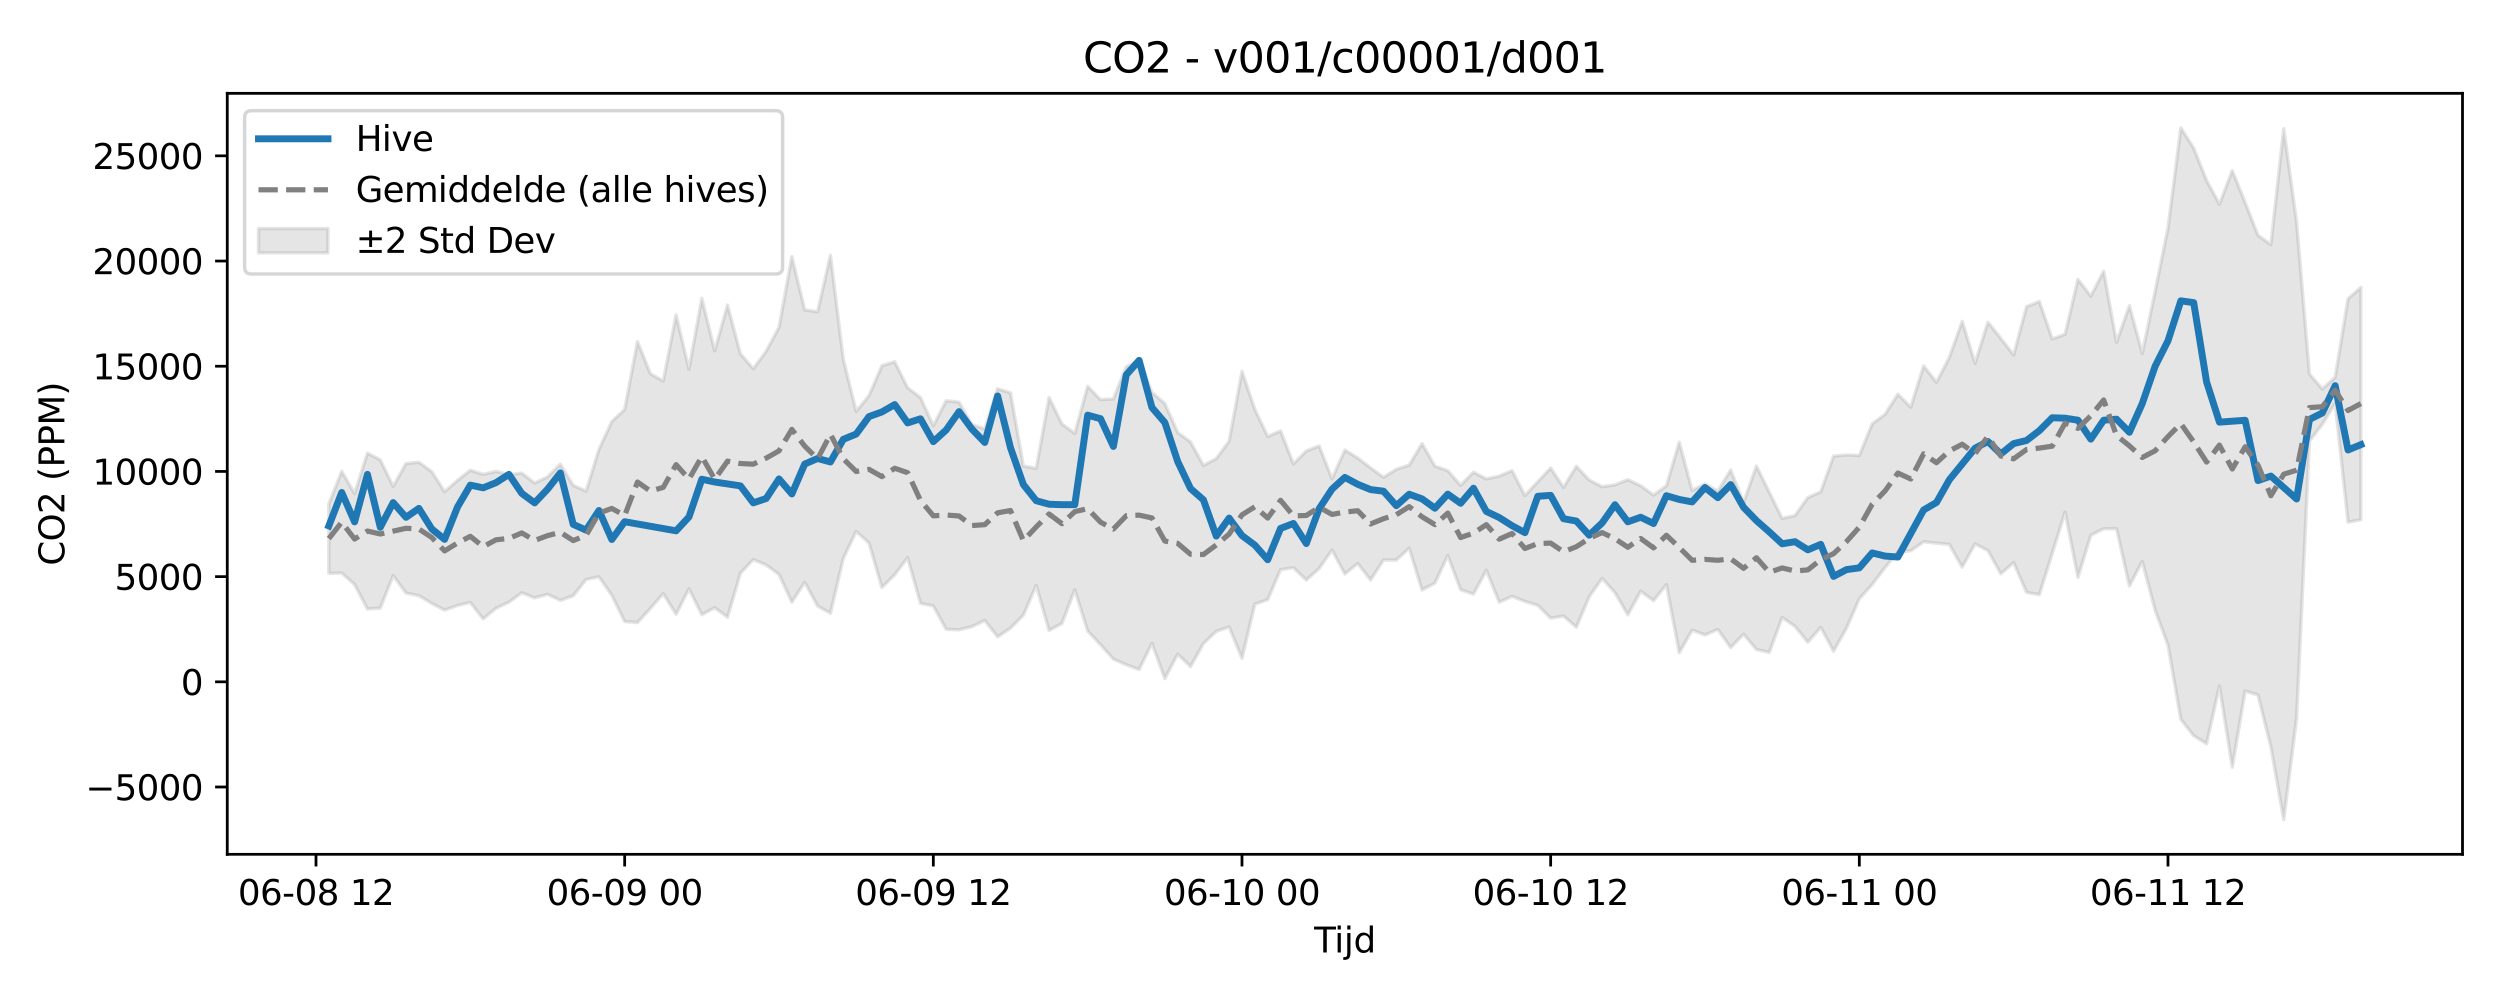 <?xml version="1.0" encoding="utf-8" standalone="no"?>
<!DOCTYPE svg PUBLIC "-//W3C//DTD SVG 1.1//EN"
  "http://www.w3.org/Graphics/SVG/1.1/DTD/svg11.dtd">
<svg xmlns:xlink="http://www.w3.org/1999/xlink" width="720pt" height="288pt" viewBox="0 0 720 288" xmlns="http://www.w3.org/2000/svg" version="1.1">
 <defs>
  <style type="text/css">*{stroke-linejoin: round; stroke-linecap: butt}</style>
 </defs>
 <g id="figure_1">
  <g id="patch_1">
   <path d="M 0 288 
L 720 288 
L 720 0 
L 0 0 
z
" style="fill: #ffffff"/>
  </g>
  <g id="axes_1">
   <g id="patch_2">
    <path d="M 65.45 246.04 
L 709.2 246.04 
L 709.2 26.88 
L 65.45 26.88 
z
" style="fill: #ffffff"/>
   </g>
   <g id="FillBetweenPolyCollection_1">
    <defs>
     <path id="m570e7ea8e1" d="M 94.711 -142.892 
L 94.711 -122.888 
L 98.415 -122.974 
L 102.119 -119.655 
L 105.823 -112.621 
L 109.527 -112.869 
L 113.231 -122.221 
L 116.935 -117.198 
L 120.639 -116.45 
L 124.343 -114.221 
L 128.047 -112.298 
L 131.751 -113.607 
L 135.455 -114.495 
L 139.159 -109.742 
L 142.863 -112.836 
L 146.567 -114.556 
L 150.271 -117.28 
L 153.975 -115.806 
L 157.679 -116.831 
L 161.383 -115.09 
L 165.087 -116.406 
L 168.791 -121.104 
L 172.495 -121.879 
L 176.199 -116.568 
L 179.903 -108.994 
L 183.607 -108.7 
L 187.311 -112.774 
L 191.015 -117.022 
L 194.719 -111.094 
L 198.423 -118.417 
L 202.126 -110.954 
L 205.83 -112.976 
L 209.534 -110.239 
L 213.238 -122.91 
L 216.942 -126.828 
L 220.646 -125.298 
L 224.35 -122.568 
L 228.054 -114.579 
L 231.758 -120.276 
L 235.462 -113.474 
L 239.166 -111.375 
L 242.87 -127.166 
L 246.574 -134.935 
L 250.278 -131.588 
L 253.982 -118.807 
L 257.686 -122.484 
L 261.39 -127.411 
L 265.094 -114.248 
L 268.798 -113.487 
L 272.502 -106.757 
L 276.206 -106.609 
L 279.91 -107.535 
L 283.614 -109.312 
L 287.318 -104.577 
L 291.022 -107.096 
L 294.726 -110.816 
L 298.43 -119.397 
L 302.134 -106.423 
L 305.838 -108.454 
L 309.542 -118.151 
L 313.246 -106.27 
L 316.95 -102.317 
L 320.654 -98.17 
L 324.358 -96.556 
L 328.061 -95.172 
L 331.765 -102.714 
L 335.469 -92.556 
L 339.173 -99.608 
L 342.877 -96.035 
L 346.581 -102.649 
L 350.285 -106.166 
L 353.989 -107.427 
L 357.693 -98.427 
L 361.397 -114 
L 365.101 -115.31 
L 368.805 -123.931 
L 372.509 -124.497 
L 376.213 -120.947 
L 379.917 -124.272 
L 383.621 -129.587 
L 387.325 -122.679 
L 391.029 -125.726 
L 394.733 -120.957 
L 398.437 -126.695 
L 402.141 -126.694 
L 405.845 -130.128 
L 409.549 -118.081 
L 413.253 -120.055 
L 416.957 -128.002 
L 420.661 -118.171 
L 424.365 -116.899 
L 428.069 -123.739 
L 431.773 -114.569 
L 435.477 -116.253 
L 439.181 -114.791 
L 442.885 -113.663 
L 446.589 -109.97 
L 450.292 -110.569 
L 453.996 -107.389 
L 457.7 -116.152 
L 461.404 -121.419 
L 465.108 -117.329 
L 468.812 -110.931 
L 472.516 -117.724 
L 476.22 -115.012 
L 479.924 -119.62 
L 483.628 -99.984 
L 487.332 -106.514 
L 491.036 -105.149 
L 494.74 -106.702 
L 498.444 -101.506 
L 502.148 -105.344 
L 505.852 -100.954 
L 509.556 -100.11 
L 513.26 -110.165 
L 516.964 -107.591 
L 520.668 -103.044 
L 524.372 -107.319 
L 528.076 -100.471 
L 531.78 -107.068 
L 535.484 -115.533 
L 539.188 -119.669 
L 542.892 -124.538 
L 546.596 -129.046 
L 550.3 -129.383 
L 554.004 -131.951 
L 557.708 -131.583 
L 561.412 -131.192 
L 565.116 -124.669 
L 568.82 -131.352 
L 572.524 -129.44 
L 576.227 -122.746 
L 579.931 -125.97 
L 583.635 -117.394 
L 587.339 -116.743 
L 591.043 -128.613 
L 594.747 -140.534 
L 598.451 -121.728 
L 602.155 -133.854 
L 605.859 -135.712 
L 609.563 -135.723 
L 613.267 -119.257 
L 616.971 -126.289 
L 620.675 -112.285 
L 624.379 -102.214 
L 628.083 -80.811 
L 631.787 -76.089 
L 635.491 -73.811 
L 639.195 -90.443 
L 642.899 -67.026 
L 646.603 -88.975 
L 650.307 -87.834 
L 654.011 -72.9 
L 657.715 -51.922 
L 661.419 -81.128 
L 665.123 -160.953 
L 668.827 -165.771 
L 672.531 -171.829 
L 676.235 -137.617 
L 679.939 -138.319 
L 679.939 -205.218 
L 679.939 -205.218 
L 676.235 -201.945 
L 672.531 -179.352 
L 668.827 -175.951 
L 665.123 -180.285 
L 661.419 -224.041 
L 657.715 -250.937 
L 654.011 -217.561 
L 650.307 -220.205 
L 646.603 -229.684 
L 642.899 -238.845 
L 639.195 -229.18 
L 635.491 -236.041 
L 631.787 -245.327 
L 628.083 -251.158 
L 624.379 -222.307 
L 620.675 -204.075 
L 616.971 -186.198 
L 613.267 -199.948 
L 609.563 -189.384 
L 605.859 -209.887 
L 602.155 -202.704 
L 598.451 -207.53 
L 594.747 -191.735 
L 591.043 -190.391 
L 587.339 -201.168 
L 583.635 -199.678 
L 579.931 -185.755 
L 576.227 -190.581 
L 572.524 -195.195 
L 568.82 -183.367 
L 565.116 -195.451 
L 561.412 -185.08 
L 557.708 -177.888 
L 554.004 -182.633 
L 550.3 -170.73 
L 546.596 -174.468 
L 542.892 -168.683 
L 539.188 -165.924 
L 535.484 -156.812 
L 531.78 -156.982 
L 528.076 -156.623 
L 524.372 -146.334 
L 520.668 -144.705 
L 516.964 -139.515 
L 513.26 -138.701 
L 509.556 -146.239 
L 505.852 -153.772 
L 502.148 -143.3 
L 498.444 -152.654 
L 494.74 -146.573 
L 491.036 -148.653 
L 487.332 -146.751 
L 483.628 -160.657 
L 479.924 -148.072 
L 476.22 -145.414 
L 472.516 -148.1 
L 468.812 -149.852 
L 465.108 -148.37 
L 461.404 -147.817 
L 457.7 -149.739 
L 453.996 -153.704 
L 450.292 -147.618 
L 446.589 -153.204 
L 442.885 -149.249 
L 439.181 -145.279 
L 435.477 -152.445 
L 431.773 -150.87 
L 428.069 -150.076 
L 424.365 -152.01 
L 420.661 -148.221 
L 416.957 -152.451 
L 413.253 -153.753 
L 409.549 -160.254 
L 405.845 -154.043 
L 402.141 -152.85 
L 398.437 -150.528 
L 394.733 -153.243 
L 391.029 -156.088 
L 387.325 -158.387 
L 383.621 -150.095 
L 379.917 -159.566 
L 376.213 -158.128 
L 372.509 -154.38 
L 368.805 -163.885 
L 365.101 -162.289 
L 361.397 -170.088 
L 357.693 -181.032 
L 353.989 -160.954 
L 350.285 -155.917 
L 346.581 -153.965 
L 342.877 -160.707 
L 339.173 -163.437 
L 335.469 -171.804 
L 331.765 -174.968 
L 328.061 -184.107 
L 324.358 -182.366 
L 320.654 -173.105 
L 316.95 -172.917 
L 313.246 -176.736 
L 309.542 -163.167 
L 305.838 -165.902 
L 302.134 -173.517 
L 298.43 -153.116 
L 294.726 -153.783 
L 291.022 -174.846 
L 287.318 -176.048 
L 283.614 -164.477 
L 279.91 -165.754 
L 276.206 -172.19 
L 272.502 -172.588 
L 268.798 -165.397 
L 265.094 -173.508 
L 261.39 -176.318 
L 257.686 -183.805 
L 253.982 -182.649 
L 250.278 -174.072 
L 246.574 -169.507 
L 242.87 -184.574 
L 239.166 -214.497 
L 235.462 -198.192 
L 231.758 -198.764 
L 228.054 -214.111 
L 224.35 -193.728 
L 220.646 -186.818 
L 216.942 -181.812 
L 213.238 -186.101 
L 209.534 -200.149 
L 205.83 -186.954 
L 202.126 -202.081 
L 198.423 -181.635 
L 194.719 -197.266 
L 191.015 -178.251 
L 187.311 -180.362 
L 183.607 -189.645 
L 179.903 -170.07 
L 176.199 -166.584 
L 172.495 -158.547 
L 168.791 -146.538 
L 165.087 -148.223 
L 161.383 -154.317 
L 157.679 -150.636 
L 153.975 -148.883 
L 150.271 -151.749 
L 146.567 -151.314 
L 142.863 -152.243 
L 139.159 -151.382 
L 135.455 -152.579 
L 131.751 -149.639 
L 128.047 -146.371 
L 124.343 -152.193 
L 120.639 -154.853 
L 116.935 -154.507 
L 113.231 -147.894 
L 109.527 -155.557 
L 105.823 -157.497 
L 102.119 -145.861 
L 98.415 -152.246 
L 94.711 -142.892 
z
" style="stroke: #808080; stroke-opacity: 0.2"/>
    </defs>
    <g clip-path="url(#pd51cc62f04)">
     <use xlink:href="#m570e7ea8e1" x="0" y="288" style="fill: #808080; fill-opacity: 0.2; stroke: #808080; stroke-opacity: 0.2"/>
    </g>
   </g>
   <g id="matplotlib.axis_1">
    <g id="xtick_1">
     <g id="line2d_1">
      <defs>
       <path id="m5e05440ee4" d="M 0 0 
L 0 3.5 
" style="stroke: #000000; stroke-width: 0.8"/>
      </defs>
      <g>
       <use xlink:href="#m5e05440ee4" x="91.007" y="246.04" style="stroke: #000000; stroke-width: 0.8"/>
      </g>
     </g>
     <g id="text_1">
      <!-- 06-08 12 -->
      <g transform="translate(68.527 260.638) scale(0.1 -0.1)">
       <defs>
        <path id="DejaVuSans-30" d="M 2034 4250 
Q 1547 4250 1301 3770 
Q 1056 3291 1056 2328 
Q 1056 1369 1301 889 
Q 1547 409 2034 409 
Q 2525 409 2770 889 
Q 3016 1369 3016 2328 
Q 3016 3291 2770 3770 
Q 2525 4250 2034 4250 
z
M 2034 4750 
Q 2819 4750 3233 4129 
Q 3647 3509 3647 2328 
Q 3647 1150 3233 529 
Q 2819 -91 2034 -91 
Q 1250 -91 836 529 
Q 422 1150 422 2328 
Q 422 3509 836 4129 
Q 1250 4750 2034 4750 
z
" transform="scale(0.016)"/>
        <path id="DejaVuSans-36" d="M 2113 2584 
Q 1688 2584 1439 2293 
Q 1191 2003 1191 1497 
Q 1191 994 1439 701 
Q 1688 409 2113 409 
Q 2538 409 2786 701 
Q 3034 994 3034 1497 
Q 3034 2003 2786 2293 
Q 2538 2584 2113 2584 
z
M 3366 4563 
L 3366 3988 
Q 3128 4100 2886 4159 
Q 2644 4219 2406 4219 
Q 1781 4219 1451 3797 
Q 1122 3375 1075 2522 
Q 1259 2794 1537 2939 
Q 1816 3084 2150 3084 
Q 2853 3084 3261 2657 
Q 3669 2231 3669 1497 
Q 3669 778 3244 343 
Q 2819 -91 2113 -91 
Q 1303 -91 875 529 
Q 447 1150 447 2328 
Q 447 3434 972 4092 
Q 1497 4750 2381 4750 
Q 2619 4750 2861 4703 
Q 3103 4656 3366 4563 
z
" transform="scale(0.016)"/>
        <path id="DejaVuSans-2d" d="M 313 2009 
L 1997 2009 
L 1997 1497 
L 313 1497 
L 313 2009 
z
" transform="scale(0.016)"/>
        <path id="DejaVuSans-38" d="M 2034 2216 
Q 1584 2216 1326 1975 
Q 1069 1734 1069 1313 
Q 1069 891 1326 650 
Q 1584 409 2034 409 
Q 2484 409 2743 651 
Q 3003 894 3003 1313 
Q 3003 1734 2745 1975 
Q 2488 2216 2034 2216 
z
M 1403 2484 
Q 997 2584 770 2862 
Q 544 3141 544 3541 
Q 544 4100 942 4425 
Q 1341 4750 2034 4750 
Q 2731 4750 3128 4425 
Q 3525 4100 3525 3541 
Q 3525 3141 3298 2862 
Q 3072 2584 2669 2484 
Q 3125 2378 3379 2068 
Q 3634 1759 3634 1313 
Q 3634 634 3220 271 
Q 2806 -91 2034 -91 
Q 1263 -91 848 271 
Q 434 634 434 1313 
Q 434 1759 690 2068 
Q 947 2378 1403 2484 
z
M 1172 3481 
Q 1172 3119 1398 2916 
Q 1625 2713 2034 2713 
Q 2441 2713 2670 2916 
Q 2900 3119 2900 3481 
Q 2900 3844 2670 4047 
Q 2441 4250 2034 4250 
Q 1625 4250 1398 4047 
Q 1172 3844 1172 3481 
z
" transform="scale(0.016)"/>
        <path id="DejaVuSans-20" transform="scale(0.016)"/>
        <path id="DejaVuSans-31" d="M 794 531 
L 1825 531 
L 1825 4091 
L 703 3866 
L 703 4441 
L 1819 4666 
L 2450 4666 
L 2450 531 
L 3481 531 
L 3481 0 
L 794 0 
L 794 531 
z
" transform="scale(0.016)"/>
        <path id="DejaVuSans-32" d="M 1228 531 
L 3431 531 
L 3431 0 
L 469 0 
L 469 531 
Q 828 903 1448 1529 
Q 2069 2156 2228 2338 
Q 2531 2678 2651 2914 
Q 2772 3150 2772 3378 
Q 2772 3750 2511 3984 
Q 2250 4219 1831 4219 
Q 1534 4219 1204 4116 
Q 875 4013 500 3803 
L 500 4441 
Q 881 4594 1212 4672 
Q 1544 4750 1819 4750 
Q 2544 4750 2975 4387 
Q 3406 4025 3406 3419 
Q 3406 3131 3298 2873 
Q 3191 2616 2906 2266 
Q 2828 2175 2409 1742 
Q 1991 1309 1228 531 
z
" transform="scale(0.016)"/>
       </defs>
       <use xlink:href="#DejaVuSans-30"/>
       <use xlink:href="#DejaVuSans-36" transform="translate(63.623 0)"/>
       <use xlink:href="#DejaVuSans-2d" transform="translate(127.246 0)"/>
       <use xlink:href="#DejaVuSans-30" transform="translate(163.33 0)"/>
       <use xlink:href="#DejaVuSans-38" transform="translate(226.953 0)"/>
       <use xlink:href="#DejaVuSans-20" transform="translate(290.576 0)"/>
       <use xlink:href="#DejaVuSans-31" transform="translate(322.363 0)"/>
       <use xlink:href="#DejaVuSans-32" transform="translate(385.986 0)"/>
      </g>
     </g>
    </g>
    <g id="xtick_2">
     <g id="line2d_2">
      <g>
       <use xlink:href="#m5e05440ee4" x="179.903" y="246.04" style="stroke: #000000; stroke-width: 0.8"/>
      </g>
     </g>
     <g id="text_2">
      <!-- 06-09 00 -->
      <g transform="translate(157.422 260.638) scale(0.1 -0.1)">
       <defs>
        <path id="DejaVuSans-39" d="M 703 97 
L 703 672 
Q 941 559 1184 500 
Q 1428 441 1663 441 
Q 2288 441 2617 861 
Q 2947 1281 2994 2138 
Q 2813 1869 2534 1725 
Q 2256 1581 1919 1581 
Q 1219 1581 811 2004 
Q 403 2428 403 3163 
Q 403 3881 828 4315 
Q 1253 4750 1959 4750 
Q 2769 4750 3195 4129 
Q 3622 3509 3622 2328 
Q 3622 1225 3098 567 
Q 2575 -91 1691 -91 
Q 1453 -91 1209 -44 
Q 966 3 703 97 
z
M 1959 2075 
Q 2384 2075 2632 2365 
Q 2881 2656 2881 3163 
Q 2881 3666 2632 3958 
Q 2384 4250 1959 4250 
Q 1534 4250 1286 3958 
Q 1038 3666 1038 3163 
Q 1038 2656 1286 2365 
Q 1534 2075 1959 2075 
z
" transform="scale(0.016)"/>
       </defs>
       <use xlink:href="#DejaVuSans-30"/>
       <use xlink:href="#DejaVuSans-36" transform="translate(63.623 0)"/>
       <use xlink:href="#DejaVuSans-2d" transform="translate(127.246 0)"/>
       <use xlink:href="#DejaVuSans-30" transform="translate(163.33 0)"/>
       <use xlink:href="#DejaVuSans-39" transform="translate(226.953 0)"/>
       <use xlink:href="#DejaVuSans-20" transform="translate(290.576 0)"/>
       <use xlink:href="#DejaVuSans-30" transform="translate(322.363 0)"/>
       <use xlink:href="#DejaVuSans-30" transform="translate(385.986 0)"/>
      </g>
     </g>
    </g>
    <g id="xtick_3">
     <g id="line2d_3">
      <g>
       <use xlink:href="#m5e05440ee4" x="268.798" y="246.04" style="stroke: #000000; stroke-width: 0.8"/>
      </g>
     </g>
     <g id="text_3">
      <!-- 06-09 12 -->
      <g transform="translate(246.317 260.638) scale(0.1 -0.1)">
       <use xlink:href="#DejaVuSans-30"/>
       <use xlink:href="#DejaVuSans-36" transform="translate(63.623 0)"/>
       <use xlink:href="#DejaVuSans-2d" transform="translate(127.246 0)"/>
       <use xlink:href="#DejaVuSans-30" transform="translate(163.33 0)"/>
       <use xlink:href="#DejaVuSans-39" transform="translate(226.953 0)"/>
       <use xlink:href="#DejaVuSans-20" transform="translate(290.576 0)"/>
       <use xlink:href="#DejaVuSans-31" transform="translate(322.363 0)"/>
       <use xlink:href="#DejaVuSans-32" transform="translate(385.986 0)"/>
      </g>
     </g>
    </g>
    <g id="xtick_4">
     <g id="line2d_4">
      <g>
       <use xlink:href="#m5e05440ee4" x="357.693" y="246.04" style="stroke: #000000; stroke-width: 0.8"/>
      </g>
     </g>
     <g id="text_4">
      <!-- 06-10 00 -->
      <g transform="translate(335.213 260.638) scale(0.1 -0.1)">
       <use xlink:href="#DejaVuSans-30"/>
       <use xlink:href="#DejaVuSans-36" transform="translate(63.623 0)"/>
       <use xlink:href="#DejaVuSans-2d" transform="translate(127.246 0)"/>
       <use xlink:href="#DejaVuSans-31" transform="translate(163.33 0)"/>
       <use xlink:href="#DejaVuSans-30" transform="translate(226.953 0)"/>
       <use xlink:href="#DejaVuSans-20" transform="translate(290.576 0)"/>
       <use xlink:href="#DejaVuSans-30" transform="translate(322.363 0)"/>
       <use xlink:href="#DejaVuSans-30" transform="translate(385.986 0)"/>
      </g>
     </g>
    </g>
    <g id="xtick_5">
     <g id="line2d_5">
      <g>
       <use xlink:href="#m5e05440ee4" x="446.589" y="246.04" style="stroke: #000000; stroke-width: 0.8"/>
      </g>
     </g>
     <g id="text_5">
      <!-- 06-10 12 -->
      <g transform="translate(424.108 260.638) scale(0.1 -0.1)">
       <use xlink:href="#DejaVuSans-30"/>
       <use xlink:href="#DejaVuSans-36" transform="translate(63.623 0)"/>
       <use xlink:href="#DejaVuSans-2d" transform="translate(127.246 0)"/>
       <use xlink:href="#DejaVuSans-31" transform="translate(163.33 0)"/>
       <use xlink:href="#DejaVuSans-30" transform="translate(226.953 0)"/>
       <use xlink:href="#DejaVuSans-20" transform="translate(290.576 0)"/>
       <use xlink:href="#DejaVuSans-31" transform="translate(322.363 0)"/>
       <use xlink:href="#DejaVuSans-32" transform="translate(385.986 0)"/>
      </g>
     </g>
    </g>
    <g id="xtick_6">
     <g id="line2d_6">
      <g>
       <use xlink:href="#m5e05440ee4" x="535.484" y="246.04" style="stroke: #000000; stroke-width: 0.8"/>
      </g>
     </g>
     <g id="text_6">
      <!-- 06-11 00 -->
      <g transform="translate(513.003 260.638) scale(0.1 -0.1)">
       <use xlink:href="#DejaVuSans-30"/>
       <use xlink:href="#DejaVuSans-36" transform="translate(63.623 0)"/>
       <use xlink:href="#DejaVuSans-2d" transform="translate(127.246 0)"/>
       <use xlink:href="#DejaVuSans-31" transform="translate(163.33 0)"/>
       <use xlink:href="#DejaVuSans-31" transform="translate(226.953 0)"/>
       <use xlink:href="#DejaVuSans-20" transform="translate(290.576 0)"/>
       <use xlink:href="#DejaVuSans-30" transform="translate(322.363 0)"/>
       <use xlink:href="#DejaVuSans-30" transform="translate(385.986 0)"/>
      </g>
     </g>
    </g>
    <g id="xtick_7">
     <g id="line2d_7">
      <g>
       <use xlink:href="#m5e05440ee4" x="624.379" y="246.04" style="stroke: #000000; stroke-width: 0.8"/>
      </g>
     </g>
     <g id="text_7">
      <!-- 06-11 12 -->
      <g transform="translate(601.899 260.638) scale(0.1 -0.1)">
       <use xlink:href="#DejaVuSans-30"/>
       <use xlink:href="#DejaVuSans-36" transform="translate(63.623 0)"/>
       <use xlink:href="#DejaVuSans-2d" transform="translate(127.246 0)"/>
       <use xlink:href="#DejaVuSans-31" transform="translate(163.33 0)"/>
       <use xlink:href="#DejaVuSans-31" transform="translate(226.953 0)"/>
       <use xlink:href="#DejaVuSans-20" transform="translate(290.576 0)"/>
       <use xlink:href="#DejaVuSans-31" transform="translate(322.363 0)"/>
       <use xlink:href="#DejaVuSans-32" transform="translate(385.986 0)"/>
      </g>
     </g>
    </g>
    <g id="text_8">
     <!-- Tijd -->
     <g transform="translate(378.475 274.317) scale(0.1 -0.1)">
      <defs>
       <path id="DejaVuSans-54" d="M -19 4666 
L 3928 4666 
L 3928 4134 
L 2272 4134 
L 2272 0 
L 1638 0 
L 1638 4134 
L -19 4134 
L -19 4666 
z
" transform="scale(0.016)"/>
       <path id="DejaVuSans-69" d="M 603 3500 
L 1178 3500 
L 1178 0 
L 603 0 
L 603 3500 
z
M 603 4863 
L 1178 4863 
L 1178 4134 
L 603 4134 
L 603 4863 
z
" transform="scale(0.016)"/>
       <path id="DejaVuSans-6a" d="M 603 3500 
L 1178 3500 
L 1178 -63 
Q 1178 -731 923 -1031 
Q 669 -1331 103 -1331 
L -116 -1331 
L -116 -844 
L 38 -844 
Q 366 -844 484 -692 
Q 603 -541 603 -63 
L 603 3500 
z
M 603 4863 
L 1178 4863 
L 1178 4134 
L 603 4134 
L 603 4863 
z
" transform="scale(0.016)"/>
       <path id="DejaVuSans-64" d="M 2906 2969 
L 2906 4863 
L 3481 4863 
L 3481 0 
L 2906 0 
L 2906 525 
Q 2725 213 2448 61 
Q 2172 -91 1784 -91 
Q 1150 -91 751 415 
Q 353 922 353 1747 
Q 353 2572 751 3078 
Q 1150 3584 1784 3584 
Q 2172 3584 2448 3432 
Q 2725 3281 2906 2969 
z
M 947 1747 
Q 947 1113 1208 752 
Q 1469 391 1925 391 
Q 2381 391 2643 752 
Q 2906 1113 2906 1747 
Q 2906 2381 2643 2742 
Q 2381 3103 1925 3103 
Q 1469 3103 1208 2742 
Q 947 2381 947 1747 
z
" transform="scale(0.016)"/>
      </defs>
      <use xlink:href="#DejaVuSans-54"/>
      <use xlink:href="#DejaVuSans-69" transform="translate(57.959 0)"/>
      <use xlink:href="#DejaVuSans-6a" transform="translate(85.742 0)"/>
      <use xlink:href="#DejaVuSans-64" transform="translate(113.525 0)"/>
     </g>
    </g>
   </g>
   <g id="matplotlib.axis_2">
    <g id="ytick_1">
     <g id="line2d_8">
      <defs>
       <path id="mf454fb211c" d="M 0 0 
L -3.5 0 
" style="stroke: #000000; stroke-width: 0.8"/>
      </defs>
      <g>
       <use xlink:href="#mf454fb211c" x="65.45" y="226.661" style="stroke: #000000; stroke-width: 0.8"/>
      </g>
     </g>
     <g id="text_9">
      <!-- −5000 -->
      <g transform="translate(24.62 230.461) scale(0.1 -0.1)">
       <defs>
        <path id="DejaVuSans-2212" d="M 678 2272 
L 4684 2272 
L 4684 1741 
L 678 1741 
L 678 2272 
z
" transform="scale(0.016)"/>
        <path id="DejaVuSans-35" d="M 691 4666 
L 3169 4666 
L 3169 4134 
L 1269 4134 
L 1269 2991 
Q 1406 3038 1543 3061 
Q 1681 3084 1819 3084 
Q 2600 3084 3056 2656 
Q 3513 2228 3513 1497 
Q 3513 744 3044 326 
Q 2575 -91 1722 -91 
Q 1428 -91 1123 -41 
Q 819 9 494 109 
L 494 744 
Q 775 591 1075 516 
Q 1375 441 1709 441 
Q 2250 441 2565 725 
Q 2881 1009 2881 1497 
Q 2881 1984 2565 2268 
Q 2250 2553 1709 2553 
Q 1456 2553 1204 2497 
Q 953 2441 691 2322 
L 691 4666 
z
" transform="scale(0.016)"/>
       </defs>
       <use xlink:href="#DejaVuSans-2212"/>
       <use xlink:href="#DejaVuSans-35" transform="translate(83.789 0)"/>
       <use xlink:href="#DejaVuSans-30" transform="translate(147.412 0)"/>
       <use xlink:href="#DejaVuSans-30" transform="translate(211.035 0)"/>
       <use xlink:href="#DejaVuSans-30" transform="translate(274.658 0)"/>
      </g>
     </g>
    </g>
    <g id="ytick_2">
     <g id="line2d_9">
      <g>
       <use xlink:href="#mf454fb211c" x="65.45" y="196.365" style="stroke: #000000; stroke-width: 0.8"/>
      </g>
     </g>
     <g id="text_10">
      <!-- 0 -->
      <g transform="translate(52.087 200.164) scale(0.1 -0.1)">
       <use xlink:href="#DejaVuSans-30"/>
      </g>
     </g>
    </g>
    <g id="ytick_3">
     <g id="line2d_10">
      <g>
       <use xlink:href="#mf454fb211c" x="65.45" y="166.068" style="stroke: #000000; stroke-width: 0.8"/>
      </g>
     </g>
     <g id="text_11">
      <!-- 5000 -->
      <g transform="translate(33 169.867) scale(0.1 -0.1)">
       <use xlink:href="#DejaVuSans-35"/>
       <use xlink:href="#DejaVuSans-30" transform="translate(63.623 0)"/>
       <use xlink:href="#DejaVuSans-30" transform="translate(127.246 0)"/>
       <use xlink:href="#DejaVuSans-30" transform="translate(190.869 0)"/>
      </g>
     </g>
    </g>
    <g id="ytick_4">
     <g id="line2d_11">
      <g>
       <use xlink:href="#mf454fb211c" x="65.45" y="135.771" style="stroke: #000000; stroke-width: 0.8"/>
      </g>
     </g>
     <g id="text_12">
      <!-- 10000 -->
      <g transform="translate(26.637 139.571) scale(0.1 -0.1)">
       <use xlink:href="#DejaVuSans-31"/>
       <use xlink:href="#DejaVuSans-30" transform="translate(63.623 0)"/>
       <use xlink:href="#DejaVuSans-30" transform="translate(127.246 0)"/>
       <use xlink:href="#DejaVuSans-30" transform="translate(190.869 0)"/>
       <use xlink:href="#DejaVuSans-30" transform="translate(254.492 0)"/>
      </g>
     </g>
    </g>
    <g id="ytick_5">
     <g id="line2d_12">
      <g>
       <use xlink:href="#mf454fb211c" x="65.45" y="105.475" style="stroke: #000000; stroke-width: 0.8"/>
      </g>
     </g>
     <g id="text_13">
      <!-- 15000 -->
      <g transform="translate(26.637 109.274) scale(0.1 -0.1)">
       <use xlink:href="#DejaVuSans-31"/>
       <use xlink:href="#DejaVuSans-35" transform="translate(63.623 0)"/>
       <use xlink:href="#DejaVuSans-30" transform="translate(127.246 0)"/>
       <use xlink:href="#DejaVuSans-30" transform="translate(190.869 0)"/>
       <use xlink:href="#DejaVuSans-30" transform="translate(254.492 0)"/>
      </g>
     </g>
    </g>
    <g id="ytick_6">
     <g id="line2d_13">
      <g>
       <use xlink:href="#mf454fb211c" x="65.45" y="75.178" style="stroke: #000000; stroke-width: 0.8"/>
      </g>
     </g>
     <g id="text_14">
      <!-- 20000 -->
      <g transform="translate(26.637 78.977) scale(0.1 -0.1)">
       <use xlink:href="#DejaVuSans-32"/>
       <use xlink:href="#DejaVuSans-30" transform="translate(63.623 0)"/>
       <use xlink:href="#DejaVuSans-30" transform="translate(127.246 0)"/>
       <use xlink:href="#DejaVuSans-30" transform="translate(190.869 0)"/>
       <use xlink:href="#DejaVuSans-30" transform="translate(254.492 0)"/>
      </g>
     </g>
    </g>
    <g id="ytick_7">
     <g id="line2d_14">
      <g>
       <use xlink:href="#mf454fb211c" x="65.45" y="44.881" style="stroke: #000000; stroke-width: 0.8"/>
      </g>
     </g>
     <g id="text_15">
      <!-- 25000 -->
      <g transform="translate(26.637 48.681) scale(0.1 -0.1)">
       <use xlink:href="#DejaVuSans-32"/>
       <use xlink:href="#DejaVuSans-35" transform="translate(63.623 0)"/>
       <use xlink:href="#DejaVuSans-30" transform="translate(127.246 0)"/>
       <use xlink:href="#DejaVuSans-30" transform="translate(190.869 0)"/>
       <use xlink:href="#DejaVuSans-30" transform="translate(254.492 0)"/>
      </g>
     </g>
    </g>
    <g id="text_16">
     <!-- CO2 (PPM) -->
     <g transform="translate(18.541 162.903) rotate(-90) scale(0.1 -0.1)">
      <defs>
       <path id="DejaVuSans-43" d="M 4122 4306 
L 4122 3641 
Q 3803 3938 3442 4084 
Q 3081 4231 2675 4231 
Q 1875 4231 1450 3742 
Q 1025 3253 1025 2328 
Q 1025 1406 1450 917 
Q 1875 428 2675 428 
Q 3081 428 3442 575 
Q 3803 722 4122 1019 
L 4122 359 
Q 3791 134 3420 21 
Q 3050 -91 2638 -91 
Q 1578 -91 968 557 
Q 359 1206 359 2328 
Q 359 3453 968 4101 
Q 1578 4750 2638 4750 
Q 3056 4750 3426 4639 
Q 3797 4528 4122 4306 
z
" transform="scale(0.016)"/>
       <path id="DejaVuSans-4f" d="M 2522 4238 
Q 1834 4238 1429 3725 
Q 1025 3213 1025 2328 
Q 1025 1447 1429 934 
Q 1834 422 2522 422 
Q 3209 422 3611 934 
Q 4013 1447 4013 2328 
Q 4013 3213 3611 3725 
Q 3209 4238 2522 4238 
z
M 2522 4750 
Q 3503 4750 4090 4092 
Q 4678 3434 4678 2328 
Q 4678 1225 4090 567 
Q 3503 -91 2522 -91 
Q 1538 -91 948 565 
Q 359 1222 359 2328 
Q 359 3434 948 4092 
Q 1538 4750 2522 4750 
z
" transform="scale(0.016)"/>
       <path id="DejaVuSans-28" d="M 1984 4856 
Q 1566 4138 1362 3434 
Q 1159 2731 1159 2009 
Q 1159 1288 1364 580 
Q 1569 -128 1984 -844 
L 1484 -844 
Q 1016 -109 783 600 
Q 550 1309 550 2009 
Q 550 2706 781 3412 
Q 1013 4119 1484 4856 
L 1984 4856 
z
" transform="scale(0.016)"/>
       <path id="DejaVuSans-50" d="M 1259 4147 
L 1259 2394 
L 2053 2394 
Q 2494 2394 2734 2622 
Q 2975 2850 2975 3272 
Q 2975 3691 2734 3919 
Q 2494 4147 2053 4147 
L 1259 4147 
z
M 628 4666 
L 2053 4666 
Q 2838 4666 3239 4311 
Q 3641 3956 3641 3272 
Q 3641 2581 3239 2228 
Q 2838 1875 2053 1875 
L 1259 1875 
L 1259 0 
L 628 0 
L 628 4666 
z
" transform="scale(0.016)"/>
       <path id="DejaVuSans-4d" d="M 628 4666 
L 1569 4666 
L 2759 1491 
L 3956 4666 
L 4897 4666 
L 4897 0 
L 4281 0 
L 4281 4097 
L 3078 897 
L 2444 897 
L 1241 4097 
L 1241 0 
L 628 0 
L 628 4666 
z
" transform="scale(0.016)"/>
       <path id="DejaVuSans-29" d="M 513 4856 
L 1013 4856 
Q 1481 4119 1714 3412 
Q 1947 2706 1947 2009 
Q 1947 1309 1714 600 
Q 1481 -109 1013 -844 
L 513 -844 
Q 928 -128 1133 580 
Q 1338 1288 1338 2009 
Q 1338 2731 1133 3434 
Q 928 4138 513 4856 
z
" transform="scale(0.016)"/>
      </defs>
      <use xlink:href="#DejaVuSans-43"/>
      <use xlink:href="#DejaVuSans-4f" transform="translate(69.824 0)"/>
      <use xlink:href="#DejaVuSans-32" transform="translate(148.535 0)"/>
      <use xlink:href="#DejaVuSans-20" transform="translate(212.158 0)"/>
      <use xlink:href="#DejaVuSans-28" transform="translate(243.945 0)"/>
      <use xlink:href="#DejaVuSans-50" transform="translate(282.959 0)"/>
      <use xlink:href="#DejaVuSans-50" transform="translate(343.262 0)"/>
      <use xlink:href="#DejaVuSans-4d" transform="translate(403.564 0)"/>
      <use xlink:href="#DejaVuSans-29" transform="translate(489.844 0)"/>
     </g>
    </g>
   </g>
   <g id="line2d_15">
    <path d="M 94.711 151.459 
L 98.415 141.841 
L 102.119 150.296 
L 105.823 136.62 
L 109.527 151.862 
L 113.231 144.751 
L 116.935 148.984 
L 120.639 146.418 
L 124.343 152.327 
L 128.047 155.334 
L 131.751 146.048 
L 135.455 139.722 
L 139.159 140.495 
L 142.863 138.998 
L 146.567 136.617 
L 150.271 142.089 
L 153.975 144.826 
L 157.679 140.904 
L 161.383 136.206 
L 165.087 151.023 
L 168.791 152.673 
L 172.495 147.03 
L 176.199 155.371 
L 179.903 150.253 
L 194.719 152.877 
L 198.423 148.884 
L 202.126 138.017 
L 205.83 138.819 
L 213.238 139.928 
L 216.942 144.818 
L 220.646 143.578 
L 224.35 137.933 
L 228.054 142.253 
L 231.758 133.645 
L 235.462 132.043 
L 239.166 133.045 
L 242.87 126.528 
L 246.574 125.01 
L 250.278 119.981 
L 253.982 118.644 
L 257.686 116.519 
L 261.39 121.797 
L 265.094 120.623 
L 268.798 127.193 
L 272.502 123.832 
L 276.206 118.559 
L 279.91 123.572 
L 283.614 127.424 
L 287.318 114.045 
L 291.022 128.953 
L 294.726 139.55 
L 298.43 144.206 
L 302.134 145.218 
L 305.838 145.351 
L 309.542 145.349 
L 313.246 119.559 
L 316.95 120.583 
L 320.654 128.571 
L 324.358 107.977 
L 328.061 103.79 
L 331.765 117.377 
L 335.469 121.685 
L 339.173 132.909 
L 342.877 140.704 
L 346.581 143.951 
L 350.285 154.388 
L 353.989 149.213 
L 357.693 154.236 
L 361.397 157.005 
L 365.101 161.206 
L 368.805 152.182 
L 372.509 150.76 
L 376.213 156.531 
L 379.917 146.498 
L 383.621 140.867 
L 387.325 137.494 
L 391.029 139.474 
L 394.733 141.005 
L 398.437 141.457 
L 402.141 145.626 
L 405.845 142.338 
L 409.549 143.677 
L 413.253 146.361 
L 416.957 142.317 
L 420.661 144.937 
L 424.365 140.611 
L 428.069 147.294 
L 431.773 149.051 
L 435.477 151.402 
L 439.181 153.402 
L 442.885 142.936 
L 446.589 142.667 
L 450.292 149.389 
L 453.996 150.061 
L 457.7 154.135 
L 461.404 150.611 
L 465.108 145.365 
L 468.812 150.281 
L 472.516 148.965 
L 476.22 150.774 
L 479.924 142.766 
L 483.628 143.846 
L 487.332 144.547 
L 491.036 140.411 
L 494.74 143.323 
L 498.444 139.565 
L 502.148 146.113 
L 505.852 149.926 
L 509.556 153.184 
L 513.26 156.607 
L 516.964 156.008 
L 520.668 158.35 
L 524.372 156.777 
L 528.076 166.001 
L 531.78 164.048 
L 535.484 163.543 
L 539.188 159.241 
L 542.892 160.15 
L 546.596 160.425 
L 554.004 146.872 
L 557.708 144.711 
L 561.412 138.171 
L 568.82 129.074 
L 572.524 127.147 
L 576.227 130.74 
L 579.931 127.755 
L 583.635 126.87 
L 587.339 124.028 
L 591.043 120.312 
L 594.747 120.439 
L 598.451 121.019 
L 602.155 126.47 
L 605.859 121.019 
L 609.563 120.722 
L 613.267 124.493 
L 616.971 116.222 
L 620.675 105.483 
L 624.379 98.143 
L 628.083 86.642 
L 631.787 87.16 
L 635.491 109.983 
L 639.195 121.576 
L 646.603 121.041 
L 650.307 138.407 
L 654.011 137.11 
L 661.419 143.697 
L 665.123 120.799 
L 668.827 118.939 
L 672.531 111.08 
L 676.235 129.591 
L 679.939 128.058 
L 679.939 128.058 
" clip-path="url(#pd51cc62f04)" style="fill: none; stroke: #1f77b4; stroke-width: 2; stroke-linecap: square"/>
   </g>
   <g id="line2d_16">
    <path d="M 94.711 155.11 
L 98.415 150.39 
L 102.119 155.242 
L 105.823 152.941 
L 109.527 153.787 
L 116.935 152.148 
L 120.639 152.349 
L 124.343 154.793 
L 128.047 158.666 
L 131.751 156.377 
L 135.455 154.463 
L 139.159 157.438 
L 142.863 155.46 
L 146.567 155.065 
L 150.271 153.485 
L 153.975 155.655 
L 157.679 154.267 
L 161.383 153.297 
L 165.087 155.685 
L 168.791 154.179 
L 172.495 147.787 
L 176.199 146.424 
L 179.903 148.468 
L 183.607 138.827 
L 187.311 141.432 
L 191.015 140.363 
L 194.719 133.82 
L 198.423 137.974 
L 202.126 131.482 
L 205.83 138.035 
L 209.534 132.806 
L 213.238 133.494 
L 216.942 133.68 
L 220.646 131.942 
L 224.35 129.852 
L 228.054 123.655 
L 231.758 128.48 
L 235.462 132.167 
L 239.166 125.064 
L 242.87 132.13 
L 246.574 135.779 
L 250.278 135.17 
L 253.982 137.272 
L 257.686 134.855 
L 261.39 136.136 
L 265.094 144.122 
L 268.798 148.558 
L 272.502 148.327 
L 276.206 148.6 
L 279.91 151.356 
L 283.614 151.106 
L 287.318 147.688 
L 291.022 147.029 
L 294.726 155.7 
L 298.43 151.743 
L 302.134 148.03 
L 305.838 150.822 
L 309.542 147.341 
L 313.246 146.497 
L 316.95 150.383 
L 320.654 152.363 
L 324.358 148.539 
L 328.061 148.361 
L 331.765 149.159 
L 335.469 155.82 
L 339.173 156.478 
L 342.877 159.629 
L 346.581 159.693 
L 350.285 156.958 
L 353.989 153.81 
L 357.693 148.27 
L 361.397 145.956 
L 365.101 149.201 
L 368.805 144.092 
L 372.509 148.562 
L 376.213 148.462 
L 379.917 146.081 
L 383.621 148.159 
L 387.325 147.467 
L 391.029 147.093 
L 394.733 150.9 
L 398.437 149.388 
L 402.141 148.228 
L 405.845 145.915 
L 409.549 148.832 
L 413.253 151.096 
L 416.957 147.774 
L 420.661 154.804 
L 424.365 153.546 
L 428.069 151.093 
L 431.773 155.28 
L 435.477 153.651 
L 439.181 157.965 
L 442.885 156.544 
L 446.589 156.413 
L 450.292 158.907 
L 453.996 157.454 
L 457.7 155.054 
L 461.404 153.382 
L 465.108 155.15 
L 468.812 157.609 
L 472.516 155.088 
L 476.22 157.787 
L 479.924 154.154 
L 483.628 157.679 
L 487.332 161.367 
L 491.036 161.099 
L 494.74 161.363 
L 498.444 160.92 
L 502.148 163.678 
L 505.852 160.637 
L 509.556 164.826 
L 513.26 163.567 
L 516.964 164.447 
L 520.668 164.125 
L 524.372 161.174 
L 528.076 159.453 
L 531.78 155.975 
L 535.484 151.827 
L 539.188 145.203 
L 542.892 141.39 
L 546.596 136.243 
L 550.3 137.944 
L 554.004 130.708 
L 557.708 133.264 
L 561.412 129.864 
L 565.116 127.94 
L 568.82 130.641 
L 572.524 125.683 
L 576.227 131.337 
L 579.931 132.138 
L 583.635 129.464 
L 587.339 129.045 
L 591.043 128.498 
L 594.747 121.866 
L 598.451 123.371 
L 602.155 119.721 
L 605.859 115.201 
L 609.563 125.446 
L 613.267 128.398 
L 616.971 131.756 
L 620.675 129.82 
L 624.379 125.739 
L 628.083 122.015 
L 631.787 127.292 
L 635.491 133.074 
L 639.195 128.188 
L 642.899 135.064 
L 646.603 128.671 
L 650.307 133.981 
L 654.011 142.769 
L 657.715 136.57 
L 661.419 135.416 
L 665.123 117.381 
L 668.827 117.139 
L 672.531 112.41 
L 676.235 118.219 
L 679.939 116.232 
L 679.939 116.232 
" clip-path="url(#pd51cc62f04)" style="fill: none; stroke-dasharray: 5.55,2.4; stroke-dashoffset: 0; stroke: #808080; stroke-width: 1.5"/>
   </g>
   <g id="patch_3">
    <path d="M 65.45 246.04 
L 65.45 26.88 
" style="fill: none; stroke: #000000; stroke-width: 0.8; stroke-linejoin: miter; stroke-linecap: square"/>
   </g>
   <g id="patch_4">
    <path d="M 709.2 246.04 
L 709.2 26.88 
" style="fill: none; stroke: #000000; stroke-width: 0.8; stroke-linejoin: miter; stroke-linecap: square"/>
   </g>
   <g id="patch_5">
    <path d="M 65.45 246.04 
L 709.2 246.04 
" style="fill: none; stroke: #000000; stroke-width: 0.8; stroke-linejoin: miter; stroke-linecap: square"/>
   </g>
   <g id="patch_6">
    <path d="M 65.45 26.88 
L 709.2 26.88 
" style="fill: none; stroke: #000000; stroke-width: 0.8; stroke-linejoin: miter; stroke-linecap: square"/>
   </g>
   <g id="text_17">
    <!-- CO2 - v001/c00001/d001 -->
    <g transform="translate(311.922 20.88) scale(0.12 -0.12)">
     <defs>
      <path id="DejaVuSans-76" d="M 191 3500 
L 800 3500 
L 1894 563 
L 2988 3500 
L 3597 3500 
L 2284 0 
L 1503 0 
L 191 3500 
z
" transform="scale(0.016)"/>
      <path id="DejaVuSans-2f" d="M 1625 4666 
L 2156 4666 
L 531 -594 
L 0 -594 
L 1625 4666 
z
" transform="scale(0.016)"/>
      <path id="DejaVuSans-63" d="M 3122 3366 
L 3122 2828 
Q 2878 2963 2633 3030 
Q 2388 3097 2138 3097 
Q 1578 3097 1268 2742 
Q 959 2388 959 1747 
Q 959 1106 1268 751 
Q 1578 397 2138 397 
Q 2388 397 2633 464 
Q 2878 531 3122 666 
L 3122 134 
Q 2881 22 2623 -34 
Q 2366 -91 2075 -91 
Q 1284 -91 818 406 
Q 353 903 353 1747 
Q 353 2603 823 3093 
Q 1294 3584 2113 3584 
Q 2378 3584 2631 3529 
Q 2884 3475 3122 3366 
z
" transform="scale(0.016)"/>
     </defs>
     <use xlink:href="#DejaVuSans-43"/>
     <use xlink:href="#DejaVuSans-4f" transform="translate(69.824 0)"/>
     <use xlink:href="#DejaVuSans-32" transform="translate(148.535 0)"/>
     <use xlink:href="#DejaVuSans-20" transform="translate(212.158 0)"/>
     <use xlink:href="#DejaVuSans-2d" transform="translate(243.945 0)"/>
     <use xlink:href="#DejaVuSans-20" transform="translate(280.029 0)"/>
     <use xlink:href="#DejaVuSans-76" transform="translate(311.816 0)"/>
     <use xlink:href="#DejaVuSans-30" transform="translate(370.996 0)"/>
     <use xlink:href="#DejaVuSans-30" transform="translate(434.619 0)"/>
     <use xlink:href="#DejaVuSans-31" transform="translate(498.242 0)"/>
     <use xlink:href="#DejaVuSans-2f" transform="translate(561.865 0)"/>
     <use xlink:href="#DejaVuSans-63" transform="translate(595.557 0)"/>
     <use xlink:href="#DejaVuSans-30" transform="translate(650.537 0)"/>
     <use xlink:href="#DejaVuSans-30" transform="translate(714.16 0)"/>
     <use xlink:href="#DejaVuSans-30" transform="translate(777.783 0)"/>
     <use xlink:href="#DejaVuSans-30" transform="translate(841.406 0)"/>
     <use xlink:href="#DejaVuSans-31" transform="translate(905.029 0)"/>
     <use xlink:href="#DejaVuSans-2f" transform="translate(968.652 0)"/>
     <use xlink:href="#DejaVuSans-64" transform="translate(1002.344 0)"/>
     <use xlink:href="#DejaVuSans-30" transform="translate(1065.82 0)"/>
     <use xlink:href="#DejaVuSans-30" transform="translate(1129.443 0)"/>
     <use xlink:href="#DejaVuSans-31" transform="translate(1193.066 0)"/>
    </g>
   </g>
   <g id="legend_1">
    <g id="patch_7">
     <path d="M 72.45 78.914 
L 223.394 78.914 
Q 225.394 78.914 225.394 76.914 
L 225.394 33.88 
Q 225.394 31.88 223.394 31.88 
L 72.45 31.88 
Q 70.45 31.88 70.45 33.88 
L 70.45 76.914 
Q 70.45 78.914 72.45 78.914 
z
" style="fill: #ffffff; opacity: 0.8; stroke: #cccccc; stroke-linejoin: miter"/>
    </g>
    <g id="line2d_17">
     <path d="M 74.45 39.978 
L 84.45 39.978 
L 94.45 39.978 
" style="fill: none; stroke: #1f77b4; stroke-width: 2; stroke-linecap: square"/>
    </g>
    <g id="text_18">
     <!-- Hive -->
     <g transform="translate(102.45 43.478) scale(0.1 -0.1)">
      <defs>
       <path id="DejaVuSans-48" d="M 628 4666 
L 1259 4666 
L 1259 2753 
L 3553 2753 
L 3553 4666 
L 4184 4666 
L 4184 0 
L 3553 0 
L 3553 2222 
L 1259 2222 
L 1259 0 
L 628 0 
L 628 4666 
z
" transform="scale(0.016)"/>
       <path id="DejaVuSans-65" d="M 3597 1894 
L 3597 1613 
L 953 1613 
Q 991 1019 1311 708 
Q 1631 397 2203 397 
Q 2534 397 2845 478 
Q 3156 559 3463 722 
L 3463 178 
Q 3153 47 2828 -22 
Q 2503 -91 2169 -91 
Q 1331 -91 842 396 
Q 353 884 353 1716 
Q 353 2575 817 3079 
Q 1281 3584 2069 3584 
Q 2775 3584 3186 3129 
Q 3597 2675 3597 1894 
z
M 3022 2063 
Q 3016 2534 2758 2815 
Q 2500 3097 2075 3097 
Q 1594 3097 1305 2825 
Q 1016 2553 972 2059 
L 3022 2063 
z
" transform="scale(0.016)"/>
      </defs>
      <use xlink:href="#DejaVuSans-48"/>
      <use xlink:href="#DejaVuSans-69" transform="translate(75.195 0)"/>
      <use xlink:href="#DejaVuSans-76" transform="translate(102.979 0)"/>
      <use xlink:href="#DejaVuSans-65" transform="translate(162.158 0)"/>
     </g>
    </g>
    <g id="line2d_18">
     <path d="M 74.45 54.657 
L 84.45 54.657 
L 94.45 54.657 
" style="fill: none; stroke-dasharray: 5.55,2.4; stroke-dashoffset: 0; stroke: #808080; stroke-width: 1.5"/>
    </g>
    <g id="text_19">
     <!-- Gemiddelde (alle hives) -->
     <g transform="translate(102.45 58.157) scale(0.1 -0.1)">
      <defs>
       <path id="DejaVuSans-47" d="M 3809 666 
L 3809 1919 
L 2778 1919 
L 2778 2438 
L 4434 2438 
L 4434 434 
Q 4069 175 3628 42 
Q 3188 -91 2688 -91 
Q 1594 -91 976 548 
Q 359 1188 359 2328 
Q 359 3472 976 4111 
Q 1594 4750 2688 4750 
Q 3144 4750 3555 4637 
Q 3966 4525 4313 4306 
L 4313 3634 
Q 3963 3931 3569 4081 
Q 3175 4231 2741 4231 
Q 1884 4231 1454 3753 
Q 1025 3275 1025 2328 
Q 1025 1384 1454 906 
Q 1884 428 2741 428 
Q 3075 428 3337 486 
Q 3600 544 3809 666 
z
" transform="scale(0.016)"/>
       <path id="DejaVuSans-6d" d="M 3328 2828 
Q 3544 3216 3844 3400 
Q 4144 3584 4550 3584 
Q 5097 3584 5394 3201 
Q 5691 2819 5691 2113 
L 5691 0 
L 5113 0 
L 5113 2094 
Q 5113 2597 4934 2840 
Q 4756 3084 4391 3084 
Q 3944 3084 3684 2787 
Q 3425 2491 3425 1978 
L 3425 0 
L 2847 0 
L 2847 2094 
Q 2847 2600 2669 2842 
Q 2491 3084 2119 3084 
Q 1678 3084 1418 2786 
Q 1159 2488 1159 1978 
L 1159 0 
L 581 0 
L 581 3500 
L 1159 3500 
L 1159 2956 
Q 1356 3278 1631 3431 
Q 1906 3584 2284 3584 
Q 2666 3584 2933 3390 
Q 3200 3197 3328 2828 
z
" transform="scale(0.016)"/>
       <path id="DejaVuSans-6c" d="M 603 4863 
L 1178 4863 
L 1178 0 
L 603 0 
L 603 4863 
z
" transform="scale(0.016)"/>
       <path id="DejaVuSans-61" d="M 2194 1759 
Q 1497 1759 1228 1600 
Q 959 1441 959 1056 
Q 959 750 1161 570 
Q 1363 391 1709 391 
Q 2188 391 2477 730 
Q 2766 1069 2766 1631 
L 2766 1759 
L 2194 1759 
z
M 3341 1997 
L 3341 0 
L 2766 0 
L 2766 531 
Q 2569 213 2275 61 
Q 1981 -91 1556 -91 
Q 1019 -91 701 211 
Q 384 513 384 1019 
Q 384 1609 779 1909 
Q 1175 2209 1959 2209 
L 2766 2209 
L 2766 2266 
Q 2766 2663 2505 2880 
Q 2244 3097 1772 3097 
Q 1472 3097 1187 3025 
Q 903 2953 641 2809 
L 641 3341 
Q 956 3463 1253 3523 
Q 1550 3584 1831 3584 
Q 2591 3584 2966 3190 
Q 3341 2797 3341 1997 
z
" transform="scale(0.016)"/>
       <path id="DejaVuSans-68" d="M 3513 2113 
L 3513 0 
L 2938 0 
L 2938 2094 
Q 2938 2591 2744 2837 
Q 2550 3084 2163 3084 
Q 1697 3084 1428 2787 
Q 1159 2491 1159 1978 
L 1159 0 
L 581 0 
L 581 4863 
L 1159 4863 
L 1159 2956 
Q 1366 3272 1645 3428 
Q 1925 3584 2291 3584 
Q 2894 3584 3203 3211 
Q 3513 2838 3513 2113 
z
" transform="scale(0.016)"/>
       <path id="DejaVuSans-73" d="M 2834 3397 
L 2834 2853 
Q 2591 2978 2328 3040 
Q 2066 3103 1784 3103 
Q 1356 3103 1142 2972 
Q 928 2841 928 2578 
Q 928 2378 1081 2264 
Q 1234 2150 1697 2047 
L 1894 2003 
Q 2506 1872 2764 1633 
Q 3022 1394 3022 966 
Q 3022 478 2636 193 
Q 2250 -91 1575 -91 
Q 1294 -91 989 -36 
Q 684 19 347 128 
L 347 722 
Q 666 556 975 473 
Q 1284 391 1588 391 
Q 1994 391 2212 530 
Q 2431 669 2431 922 
Q 2431 1156 2273 1281 
Q 2116 1406 1581 1522 
L 1381 1569 
Q 847 1681 609 1914 
Q 372 2147 372 2553 
Q 372 3047 722 3315 
Q 1072 3584 1716 3584 
Q 2034 3584 2315 3537 
Q 2597 3491 2834 3397 
z
" transform="scale(0.016)"/>
      </defs>
      <use xlink:href="#DejaVuSans-47"/>
      <use xlink:href="#DejaVuSans-65" transform="translate(77.49 0)"/>
      <use xlink:href="#DejaVuSans-6d" transform="translate(139.014 0)"/>
      <use xlink:href="#DejaVuSans-69" transform="translate(236.426 0)"/>
      <use xlink:href="#DejaVuSans-64" transform="translate(264.209 0)"/>
      <use xlink:href="#DejaVuSans-64" transform="translate(327.686 0)"/>
      <use xlink:href="#DejaVuSans-65" transform="translate(391.162 0)"/>
      <use xlink:href="#DejaVuSans-6c" transform="translate(452.686 0)"/>
      <use xlink:href="#DejaVuSans-64" transform="translate(480.469 0)"/>
      <use xlink:href="#DejaVuSans-65" transform="translate(543.945 0)"/>
      <use xlink:href="#DejaVuSans-20" transform="translate(605.469 0)"/>
      <use xlink:href="#DejaVuSans-28" transform="translate(637.256 0)"/>
      <use xlink:href="#DejaVuSans-61" transform="translate(676.27 0)"/>
      <use xlink:href="#DejaVuSans-6c" transform="translate(737.549 0)"/>
      <use xlink:href="#DejaVuSans-6c" transform="translate(765.332 0)"/>
      <use xlink:href="#DejaVuSans-65" transform="translate(793.115 0)"/>
      <use xlink:href="#DejaVuSans-20" transform="translate(854.639 0)"/>
      <use xlink:href="#DejaVuSans-68" transform="translate(886.426 0)"/>
      <use xlink:href="#DejaVuSans-69" transform="translate(949.805 0)"/>
      <use xlink:href="#DejaVuSans-76" transform="translate(977.588 0)"/>
      <use xlink:href="#DejaVuSans-65" transform="translate(1036.768 0)"/>
      <use xlink:href="#DejaVuSans-73" transform="translate(1098.291 0)"/>
      <use xlink:href="#DejaVuSans-29" transform="translate(1150.391 0)"/>
     </g>
    </g>
    <g id="patch_8">
     <path d="M 74.45 72.835 
L 94.45 72.835 
L 94.45 65.835 
L 74.45 65.835 
z
" style="fill: #808080; fill-opacity: 0.2; stroke: #808080; stroke-opacity: 0.2; stroke-linejoin: miter"/>
    </g>
    <g id="text_20">
     <!-- ±2 Std Dev -->
     <g transform="translate(102.45 72.835) scale(0.1 -0.1)">
      <defs>
       <path id="DejaVuSans-b1" d="M 2944 4013 
L 2944 2803 
L 4684 2803 
L 4684 2272 
L 2944 2272 
L 2944 1063 
L 2419 1063 
L 2419 2272 
L 678 2272 
L 678 2803 
L 2419 2803 
L 2419 4013 
L 2944 4013 
z
M 678 531 
L 4684 531 
L 4684 0 
L 678 0 
L 678 531 
z
" transform="scale(0.016)"/>
       <path id="DejaVuSans-53" d="M 3425 4513 
L 3425 3897 
Q 3066 4069 2747 4153 
Q 2428 4238 2131 4238 
Q 1616 4238 1336 4038 
Q 1056 3838 1056 3469 
Q 1056 3159 1242 3001 
Q 1428 2844 1947 2747 
L 2328 2669 
Q 3034 2534 3370 2195 
Q 3706 1856 3706 1288 
Q 3706 609 3251 259 
Q 2797 -91 1919 -91 
Q 1588 -91 1214 -16 
Q 841 59 441 206 
L 441 856 
Q 825 641 1194 531 
Q 1563 422 1919 422 
Q 2459 422 2753 634 
Q 3047 847 3047 1241 
Q 3047 1584 2836 1778 
Q 2625 1972 2144 2069 
L 1759 2144 
Q 1053 2284 737 2584 
Q 422 2884 422 3419 
Q 422 4038 858 4394 
Q 1294 4750 2059 4750 
Q 2388 4750 2728 4690 
Q 3069 4631 3425 4513 
z
" transform="scale(0.016)"/>
       <path id="DejaVuSans-74" d="M 1172 4494 
L 1172 3500 
L 2356 3500 
L 2356 3053 
L 1172 3053 
L 1172 1153 
Q 1172 725 1289 603 
Q 1406 481 1766 481 
L 2356 481 
L 2356 0 
L 1766 0 
Q 1100 0 847 248 
Q 594 497 594 1153 
L 594 3053 
L 172 3053 
L 172 3500 
L 594 3500 
L 594 4494 
L 1172 4494 
z
" transform="scale(0.016)"/>
       <path id="DejaVuSans-44" d="M 1259 4147 
L 1259 519 
L 2022 519 
Q 2988 519 3436 956 
Q 3884 1394 3884 2338 
Q 3884 3275 3436 3711 
Q 2988 4147 2022 4147 
L 1259 4147 
z
M 628 4666 
L 1925 4666 
Q 3281 4666 3915 4102 
Q 4550 3538 4550 2338 
Q 4550 1131 3912 565 
Q 3275 0 1925 0 
L 628 0 
L 628 4666 
z
" transform="scale(0.016)"/>
      </defs>
      <use xlink:href="#DejaVuSans-b1"/>
      <use xlink:href="#DejaVuSans-32" transform="translate(83.789 0)"/>
      <use xlink:href="#DejaVuSans-20" transform="translate(147.412 0)"/>
      <use xlink:href="#DejaVuSans-53" transform="translate(179.199 0)"/>
      <use xlink:href="#DejaVuSans-74" transform="translate(242.676 0)"/>
      <use xlink:href="#DejaVuSans-64" transform="translate(281.885 0)"/>
      <use xlink:href="#DejaVuSans-20" transform="translate(345.361 0)"/>
      <use xlink:href="#DejaVuSans-44" transform="translate(377.148 0)"/>
      <use xlink:href="#DejaVuSans-65" transform="translate(454.15 0)"/>
      <use xlink:href="#DejaVuSans-76" transform="translate(515.674 0)"/>
     </g>
    </g>
   </g>
  </g>
 </g>
 <defs>
  <clipPath id="pd51cc62f04">
   <rect x="65.45" y="26.88" width="643.75" height="219.16"/>
  </clipPath>
 </defs>
</svg>

